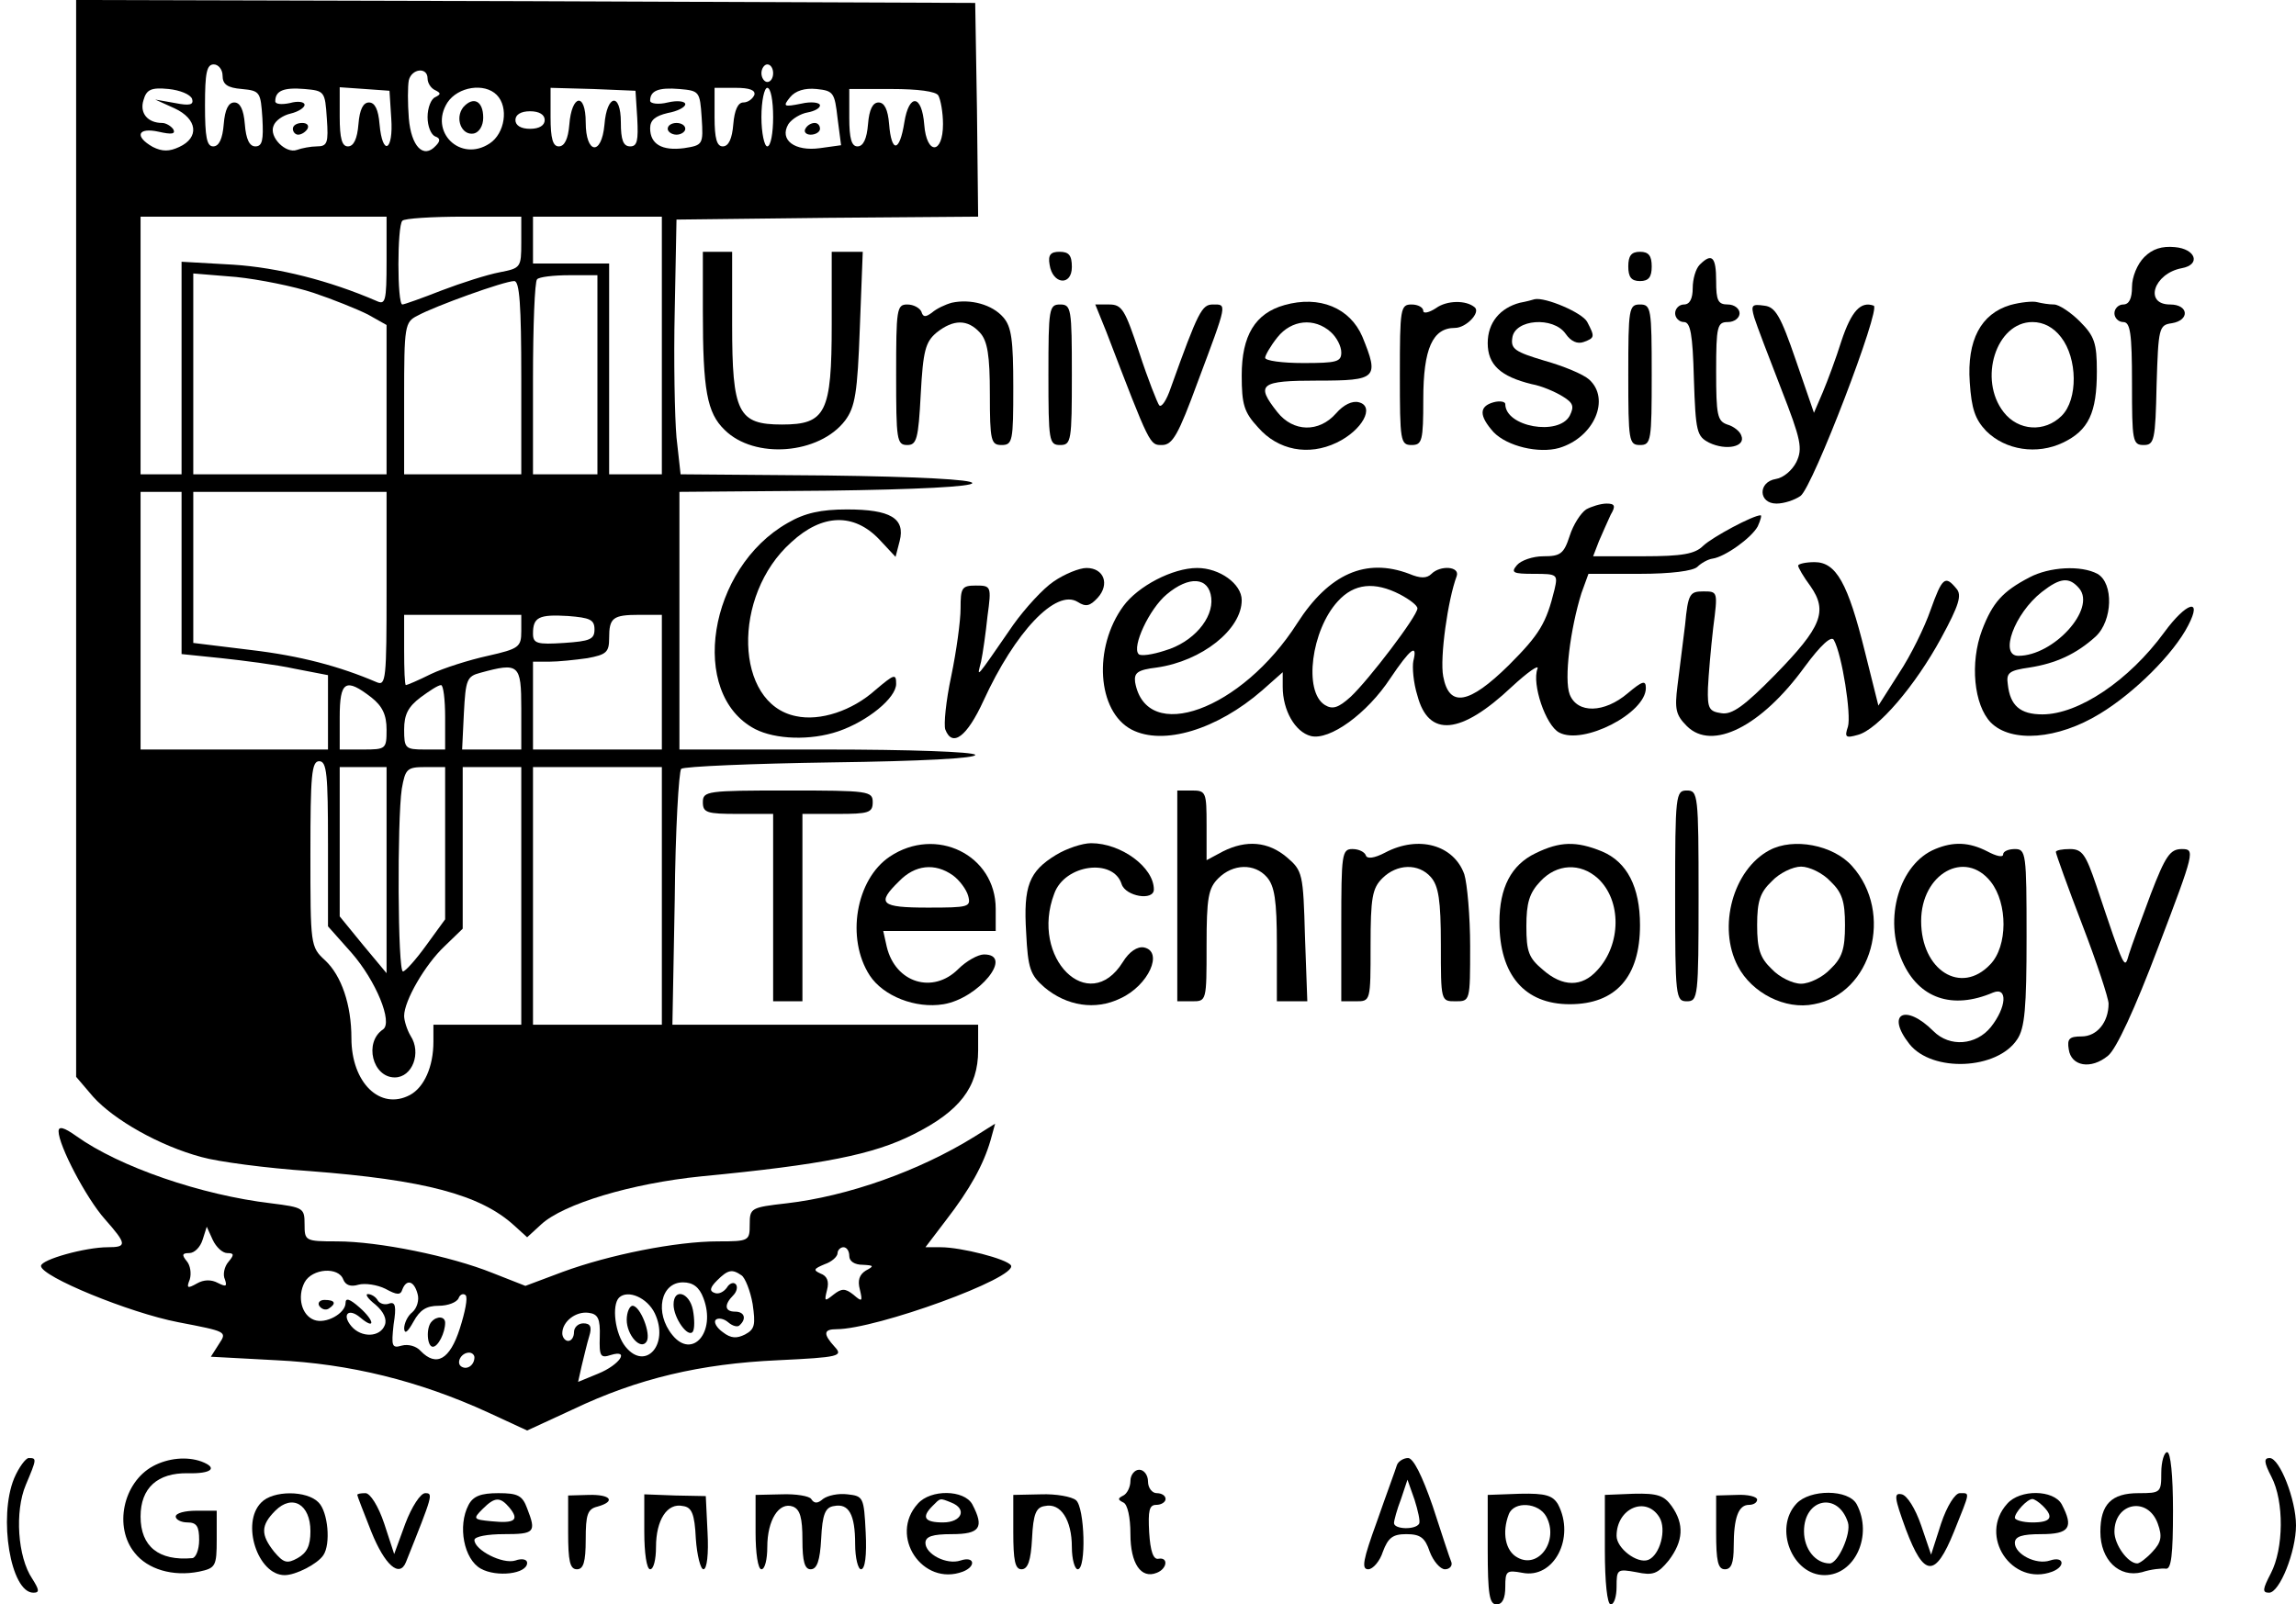 <?xml version="1.0" standalone="no"?>
<!DOCTYPE svg PUBLIC "-//W3C//DTD SVG 20010904//EN"
 "http://www.w3.org/TR/2001/REC-SVG-20010904/DTD/svg10.dtd">
<svg version="1.0" xmlns="http://www.w3.org/2000/svg"
 width="392pt" height="274pt" viewBox="0 0 392 274"
 preserveAspectRatio="xMidYMid meet">

<g transform="translate(0,274) scale(0.1,-0.1)"
fill="#000000" stroke="none">
<path d="M130 1820 l0 -919 29 -34 c36 -40 114 -84 185 -103 28 -8 111 -19
185 -24 195 -15 291 -40 349 -93 l22 -20 24 22 c38 35 154 70 273 82 208 20
294 37 363 72 78 39 110 80 110 143 l0 44 -261 0 -261 0 4 214 c1 118 7 218
11 223 5 4 121 9 258 11 152 2 247 7 244 13 -4 5 -111 9 -256 9 l-249 0 0 220
0 220 250 2 c158 2 250 7 250 13 0 6 -92 11 -249 13 l-249 2 -7 63 c-3 34 -5
132 -3 217 l3 155 258 3 257 2 -2 183 -3 182 -767 3 -768 2 0 -920z m250 791
c0 -15 8 -21 33 -23 31 -3 32 -5 35 -50 2 -37 0 -48 -12 -48 -10 0 -16 12 -18
38 -2 25 -8 37 -18 37 -10 0 -16 -12 -18 -37 -2 -25 -8 -38 -18 -38 -11 0 -14
16 -14 70 0 56 3 70 15 70 8 0 15 -9 15 -19z m940 4 c0 -8 -4 -15 -10 -15 -5
0 -10 7 -10 15 0 8 5 15 10 15 6 0 10 -7 10 -15z m-590 -9 c0 -8 6 -17 13 -20
10 -5 10 -7 0 -12 -7 -3 -13 -18 -13 -34 0 -16 6 -30 13 -33 9 -3 9 -8 1 -16
-21 -23 -42 -1 -46 47 -2 26 -2 55 0 65 5 20 32 23 32 3z m-402 -35 c3 -10 -4
-12 -29 -7 l-34 6 33 -15 c39 -18 43 -50 8 -66 -17 -8 -29 -8 -45 0 -32 18
-26 34 10 26 22 -5 29 -4 25 4 -4 6 -13 11 -19 11 -25 0 -39 17 -32 39 5 18
13 22 43 19 19 -2 37 -9 40 -17z m230 -33 c3 -42 1 -48 -17 -48 -10 0 -26 -3
-34 -6 -19 -7 -48 22 -40 41 3 9 16 18 29 21 13 3 24 10 24 15 0 5 -11 7 -25
3 -14 -3 -25 -2 -25 3 0 18 14 24 50 21 34 -3 35 -4 38 -50z m110 0 c4 -56
-15 -66 -20 -10 -2 25 -8 37 -18 37 -10 0 -16 -12 -18 -37 -2 -25 -8 -38 -18
-38 -10 0 -14 13 -14 51 l0 50 43 -3 42 -3 3 -47z m180 40 c21 -21 14 -66 -12
-83 -50 -33 -104 20 -72 70 18 27 63 34 84 13z m240 -40 c2 -38 0 -48 -12 -48
-12 0 -16 11 -16 41 0 52 -24 48 -28 -4 -5 -54 -32 -50 -32 4 0 52 -24 48 -28
-4 -2 -24 -8 -37 -18 -37 -10 0 -14 13 -14 50 l0 50 73 -2 72 -3 3 -47z m110
1 c3 -46 2 -47 -30 -52 -38 -5 -58 7 -58 34 0 14 9 21 30 26 17 3 30 10 30 15
0 5 -13 7 -30 3 -16 -4 -30 -2 -30 3 0 17 14 23 50 20 34 -3 35 -4 38 -49z
m90 39 c-3 -7 -11 -13 -19 -13 -9 0 -15 -13 -17 -37 -2 -25 -8 -38 -18 -38
-10 0 -14 13 -14 50 l0 50 36 0 c24 0 34 -4 32 -12z m32 -38 c0 -27 -4 -50
-10 -50 -5 0 -10 23 -10 50 0 28 5 50 10 50 6 0 10 -22 10 -50z m110 -2 l6
-46 -36 -5 c-43 -6 -70 14 -54 41 6 9 21 18 33 20 11 2 21 7 21 12 0 5 -15 7
-32 3 -30 -6 -32 -5 -19 11 9 11 25 16 45 14 29 -3 31 -6 36 -50z m172 39 c4
-7 8 -29 8 -49 0 -52 -28 -53 -32 -1 -4 52 -26 54 -34 4 -8 -51 -22 -53 -26
-3 -2 25 -8 37 -18 37 -10 0 -16 -12 -18 -37 -2 -25 -8 -38 -18 -38 -10 0 -14
13 -14 49 l0 49 72 0 c45 0 76 -4 80 -11z m-672 -42 c0 -9 -9 -15 -25 -15 -16
0 -25 6 -25 15 0 9 9 15 25 15 16 0 25 -6 25 -15z m-270 -241 c0 -69 -2 -75
-17 -68 -81 35 -168 57 -245 62 l-88 5 0 -182 0 -181 -35 0 -35 0 0 220 0 220
210 0 210 0 0 -76z m230 32 c0 -43 -1 -44 -37 -51 -21 -4 -65 -18 -99 -31 -33
-13 -64 -24 -67 -24 -9 0 -9 135 0 143 3 4 51 7 105 7 l98 0 0 -44z m240 -176
l0 -220 -45 0 -45 0 0 180 0 180 -65 0 -65 0 0 40 0 40 110 0 110 0 0 -220z
m-595 90 c33 -11 75 -28 93 -37 l32 -18 0 -127 0 -128 -165 0 -165 0 0 171 0
172 73 -6 c39 -4 99 -16 132 -27z m485 -140 l0 -170 -55 0 -55 0 0 163 c0 90
3 167 7 170 3 4 28 7 55 7 l48 0 0 -170z m-130 -5 l0 -165 -100 0 -100 0 0
130 c0 124 1 130 23 141 29 16 148 59 165 59 9 0 12 -40 12 -165z m-580 -334
l0 -138 68 -7 c37 -4 93 -11 125 -18 l57 -11 0 -63 0 -64 -160 0 -160 0 0 220
0 220 35 0 35 0 0 -139z m350 -27 c0 -154 -1 -166 -17 -159 -63 27 -130 45
-215 55 l-98 12 0 129 0 129 165 0 165 0 0 -166z m230 -72 c0 -27 -4 -30 -57
-42 -32 -7 -76 -21 -97 -31 -22 -11 -41 -19 -43 -19 -2 0 -3 27 -3 60 l0 60
100 0 100 0 0 -28z m125 3 c0 -17 -8 -20 -52 -23 -46 -3 -53 -1 -53 16 0 28
10 33 60 30 37 -3 45 -6 45 -23z m115 -90 l0 -115 -110 0 -110 0 0 75 0 75 28
0 c15 0 44 3 65 6 32 6 37 10 37 34 0 35 6 40 52 40 l38 0 0 -115z m-240 -45
l0 -70 -50 0 -51 0 3 62 c3 57 5 63 28 69 66 18 70 15 70 -61z m-256 19 c19
-15 26 -30 26 -55 0 -33 -1 -34 -40 -34 l-40 0 0 55 c0 62 10 68 54 34z m126
-34 l0 -55 -35 0 c-33 0 -35 2 -35 34 0 26 7 39 28 55 15 11 30 21 35 21 4 0
7 -25 7 -55z m-200 -216 l0 -141 40 -45 c42 -48 71 -119 54 -131 -33 -22 -18
-82 20 -82 30 0 46 42 27 71 -6 10 -11 26 -11 34 0 26 36 88 69 119 l31 30 0
138 0 138 50 0 50 0 0 -220 0 -220 -75 0 -75 0 0 -29 c0 -43 -16 -78 -40 -91
-51 -27 -100 21 -100 97 0 57 -17 107 -45 133 -25 23 -25 26 -25 182 0 134 2
158 15 158 13 0 15 -22 15 -141z m100 -45 l0 -176 -40 48 -40 49 0 127 0 128
40 0 40 0 0 -176z m100 46 l0 -130 -32 -44 c-18 -25 -36 -45 -40 -45 -9 -1
-10 258 -2 312 6 34 9 37 40 37 l34 0 0 -130z m370 -90 l0 -220 -110 0 -110 0
0 220 0 220 110 0 110 0 0 -220z"/>
<path d="M500 2520 c0 -5 4 -10 9 -10 6 0 13 5 16 10 3 6 -1 10 -9 10 -9 0
-16 -4 -16 -10z"/>
<path d="M791 2557 c-15 -19 -3 -49 18 -45 9 2 16 13 16 27 0 29 -17 37 -34
18z"/>
<path d="M1140 2520 c0 -5 7 -10 15 -10 8 0 15 5 15 10 0 6 -7 10 -15 10 -8 0
-15 -4 -15 -10z"/>
<path d="M1375 2520 c-3 -5 1 -10 9 -10 9 0 16 5 16 10 0 6 -4 10 -9 10 -6 0
-13 -4 -16 -10z"/>
<path d="M3661 2301 c-12 -12 -21 -34 -21 -51 0 -20 -5 -30 -15 -30 -8 0 -15
-7 -15 -15 0 -8 7 -15 15 -15 12 0 15 -18 15 -105 0 -98 1 -105 20 -105 18 0
20 8 22 103 3 97 4 102 26 105 31 5 29 32 -3 32 -45 0 -28 53 20 62 33 6 24
33 -12 36 -22 2 -38 -3 -52 -17z"/>
<path d="M1200 2208 c0 -134 7 -173 37 -202 51 -51 162 -42 206 16 17 23 21
47 25 158 l5 130 -27 0 -26 0 0 -124 c0 -151 -10 -171 -85 -171 -75 0 -85 20
-85 171 l0 124 -25 0 -25 0 0 -102z"/>
<path d="M1792 2288 c5 -34 38 -37 38 -4 0 20 -5 26 -21 26 -15 0 -20 -5 -17
-22z"/>
<path d="M2780 2285 c0 -18 5 -25 20 -25 15 0 20 7 20 25 0 18 -5 25 -20 25
-15 0 -20 -7 -20 -25z"/>
<path d="M2902 2288 c-7 -7 -12 -25 -12 -40 0 -18 -5 -28 -15 -28 -8 0 -15 -7
-15 -15 0 -8 7 -15 15 -15 11 0 15 -20 17 -97 3 -91 5 -98 26 -109 29 -14 63
-7 55 12 -2 7 -13 16 -24 19 -17 6 -19 16 -19 91 0 77 2 84 20 84 11 0 20 7
20 15 0 8 -9 15 -20 15 -17 0 -20 7 -20 40 0 41 -7 49 -28 28z"/>
<path d="M1625 2223 c-11 -3 -26 -10 -34 -17 -11 -8 -15 -8 -18 2 -3 6 -13 12
-24 12 -18 0 -19 -8 -19 -120 0 -111 1 -120 19 -120 16 0 19 10 23 87 4 74 8
89 27 105 29 23 53 23 74 0 13 -14 17 -39 17 -105 0 -80 2 -87 20 -87 19 0 20
7 20 99 0 80 -3 103 -17 119 -19 22 -56 32 -88 25z"/>
<path d="M2193 2219 c-50 -14 -73 -52 -73 -120 0 -50 4 -63 28 -89 34 -39 86
-49 134 -26 44 21 66 62 38 69 -11 3 -26 -4 -39 -19 -29 -33 -73 -32 -100 2
-38 48 -30 54 69 54 101 0 105 4 76 75 -21 49 -73 71 -133 54z m79 -46 c10 -9
18 -24 18 -35 0 -16 -8 -18 -65 -18 -36 0 -65 4 -65 9 0 4 9 20 21 35 24 30
63 34 91 9z"/>
<path d="M2452 2214 c-12 -8 -22 -10 -22 -5 0 6 -9 11 -20 11 -19 0 -20 -7
-20 -120 0 -113 1 -120 20 -120 18 0 20 7 20 78 0 87 16 122 54 122 19 0 44
26 34 35 -15 13 -48 12 -66 -1z"/>
<path d="M2595 2223 c-34 -9 -55 -34 -55 -69 0 -37 22 -57 75 -70 17 -3 40
-13 53 -21 18 -11 20 -17 12 -33 -19 -35 -110 -19 -110 20 0 4 -9 6 -20 3 -25
-7 -25 -23 0 -51 23 -24 77 -37 112 -27 60 18 88 84 51 117 -10 9 -44 23 -76
32 -50 15 -58 20 -55 39 4 32 70 37 91 7 9 -13 20 -18 31 -14 19 7 19 9 6 34
-8 16 -72 43 -90 39 -3 -1 -14 -4 -25 -6z"/>
<path d="M3432 2219 c-50 -15 -74 -60 -69 -132 3 -45 9 -63 28 -83 33 -33 87
-41 131 -20 44 21 58 51 58 122 0 48 -4 60 -29 85 -16 16 -36 29 -44 29 -9 0
-21 2 -29 4 -7 2 -28 0 -46 -5z m87 -55 c28 -36 29 -106 1 -134 -29 -29 -74
-26 -99 6 -44 56 -13 154 49 154 19 0 36 -9 49 -26z"/>
<path d="M1790 2100 c0 -113 1 -120 20 -120 19 0 20 7 20 120 0 113 -1 120
-20 120 -19 0 -20 -7 -20 -120z"/>
<path d="M1889 2173 c75 -196 74 -193 95 -193 18 0 28 18 61 108 51 136 50
132 26 132 -19 0 -25 -11 -72 -142 -7 -21 -16 -35 -20 -30 -3 4 -19 44 -34 90
-24 72 -29 82 -51 82 l-24 0 19 -47z"/>
<path d="M2780 2100 c0 -113 1 -120 20 -120 19 0 20 7 20 120 0 113 -1 120
-20 120 -19 0 -20 -7 -20 -120z"/>
<path d="M2995 2198 c4 -13 25 -68 46 -122 34 -87 37 -102 26 -125 -7 -14 -22
-27 -35 -29 -31 -5 -30 -42 1 -42 13 0 31 6 41 13 21 15 138 321 125 325 -22
8 -38 -9 -55 -60 -9 -29 -24 -69 -32 -88 l-15 -35 -31 90 c-26 76 -35 91 -54
93 -21 3 -23 1 -17 -20z"/>
<path d="M2708 1870 c-9 -6 -22 -26 -28 -45 -10 -31 -16 -35 -45 -35 -18 0
-38 -7 -45 -15 -11 -13 -7 -15 29 -15 40 0 41 -1 35 -27 -14 -57 -25 -76 -78
-129 -68 -67 -102 -73 -112 -19 -6 32 8 131 23 171 6 17 -28 19 -43 4 -8 -8
-19 -8 -38 0 -74 28 -137 0 -191 -84 -95 -149 -258 -208 -277 -101 -2 16 4 21
37 25 77 11 145 65 145 115 0 28 -38 55 -76 55 -42 0 -101 -31 -126 -65 -52
-71 -45 -180 14 -211 54 -28 146 0 223 67 l35 31 0 -25 c0 -40 21 -77 48 -84
32 -8 96 38 136 99 33 49 47 61 39 29 -2 -10 0 -37 7 -59 19 -72 74 -67 161
15 27 25 47 39 44 31 -10 -26 14 -97 37 -109 41 -22 148 33 148 76 0 14 -6 12
-31 -9 -40 -34 -86 -35 -99 -2 -10 26 1 112 20 173 l12 33 87 0 c54 0 92 5 99
12 6 6 18 13 26 14 21 3 66 35 77 55 5 11 7 19 5 19 -13 0 -82 -37 -98 -52
-14 -14 -35 -18 -103 -18 l-85 0 10 26 c6 14 15 34 20 45 9 15 7 19 -7 19 -10
0 -26 -5 -35 -10z m-640 -151 c4 -35 -31 -76 -79 -90 -21 -7 -42 -10 -45 -6
-12 12 18 77 48 102 38 32 72 30 76 -6z m322 6 c17 -9 30 -19 30 -24 0 -13
-83 -122 -114 -151 -21 -19 -31 -22 -44 -14 -37 23 -23 128 22 177 28 31 63
34 106 12z"/>
<path d="M1345 1847 c-136 -77 -170 -292 -56 -352 35 -18 95 -20 142 -4 50 17
99 57 99 81 0 18 -3 17 -35 -10 -40 -36 -95 -54 -136 -45 -105 21 -110 206 -8
297 53 49 107 50 150 5 l28 -30 7 27 c10 39 -16 54 -90 54 -44 0 -72 -6 -101
-23z"/>
<path d="M3070 1774 c0 -3 9 -19 21 -35 30 -43 19 -70 -60 -151 -53 -54 -74
-69 -92 -66 -21 3 -24 8 -23 43 1 22 5 68 9 103 8 62 8 62 -17 62 -23 0 -26
-4 -31 -57 -4 -32 -10 -79 -13 -104 -5 -40 -3 -50 16 -69 43 -43 127 -1 201
101 28 38 46 54 50 46 14 -25 30 -128 24 -148 -6 -18 -4 -20 17 -14 34 9 98
84 142 165 31 57 36 74 26 85 -19 23 -24 19 -44 -37 -10 -29 -34 -78 -54 -108
l-35 -55 -23 92 c-29 117 -49 153 -86 153 -15 0 -28 -3 -28 -6z"/>
<path d="M1799 1747 c-18 -12 -49 -46 -69 -74 -67 -97 -62 -91 -55 -63 3 14 8
49 11 78 7 51 6 52 -20 52 -24 0 -26 -4 -26 -39 0 -21 -7 -73 -16 -116 -9 -42
-13 -83 -10 -91 12 -31 37 -12 65 49 54 118 124 192 161 169 14 -9 21 -7 34 7
21 23 11 51 -19 51 -12 0 -37 -10 -56 -23z"/>
<path d="M3465 1754 c-46 -24 -63 -43 -81 -90 -21 -56 -14 -128 15 -158 35
-35 114 -29 186 15 58 35 126 102 151 151 25 48 -3 40 -41 -12 -60 -82 -146
-140 -208 -140 -38 0 -55 15 -59 51 -3 20 2 24 37 29 45 7 80 23 113 53 29 27
31 91 3 107 -28 15 -82 12 -116 -6z m85 -19 c29 -35 -44 -115 -104 -115 -33 0
-7 72 40 109 32 25 47 26 64 6z"/>
<path d="M1200 1370 c0 -18 7 -20 60 -20 l60 0 0 -160 0 -160 25 0 25 0 0 160
0 160 60 0 c53 0 60 2 60 20 0 19 -7 20 -145 20 -138 0 -145 -1 -145 -20z"/>
<path d="M2010 1210 l0 -180 25 0 c25 0 25 0 25 95 0 82 3 98 20 115 25 25 62
26 83 2 13 -15 17 -39 17 -115 l0 -97 26 0 26 0 -4 111 c-3 107 -4 112 -31
135 -32 27 -69 30 -109 10 l-28 -15 0 60 c0 56 -1 59 -25 59 l-25 0 0 -180z"/>
<path d="M2860 1210 c0 -173 1 -180 20 -180 19 0 20 7 20 180 0 173 -1 180
-20 180 -19 0 -20 -7 -20 -180z"/>
<path d="M1519 1277 c-58 -39 -75 -140 -34 -203 23 -35 78 -57 126 -49 60 10
121 85 69 85 -10 0 -30 -11 -44 -25 -43 -43 -107 -24 -122 38 l-6 27 96 0 96
0 0 38 c0 92 -102 142 -181 89z m108 -32 c11 -8 23 -24 26 -35 5 -19 1 -20
-69 -20 -81 0 -88 7 -49 45 27 28 61 32 92 10z"/>
<path d="M1803 1280 c-46 -28 -56 -53 -51 -133 3 -61 7 -72 31 -93 38 -32 87
-40 130 -19 48 22 74 80 40 87 -11 2 -25 -7 -36 -25 -58 -93 -159 7 -117 117
18 50 101 61 115 16 7 -21 55 -29 55 -9 0 38 -56 79 -107 79 -15 0 -42 -9 -60
-20z"/>
<path d="M2365 1284 c-19 -10 -31 -11 -33 -5 -2 6 -12 11 -23 11 -18 0 -19 -9
-19 -130 l0 -130 25 0 c25 0 25 0 25 95 0 82 3 98 20 115 25 25 62 26 83 2 13
-15 17 -39 17 -115 0 -97 0 -97 25 -97 25 0 25 0 25 94 0 51 -5 107 -10 123
-18 50 -78 67 -135 37z"/>
<path d="M2622 1283 c-42 -20 -62 -59 -62 -118 0 -90 43 -140 120 -140 79 0
120 47 120 135 0 65 -22 108 -65 126 -44 18 -72 17 -113 -3z m106 -43 c41 -38
40 -113 -1 -157 -26 -29 -59 -29 -93 1 -24 20 -28 31 -28 74 0 40 5 57 24 77
28 30 68 32 98 5z"/>
<path d="M3021 1288 c-62 -33 -89 -131 -54 -198 24 -46 81 -75 130 -65 99 18
137 156 65 236 -32 36 -100 49 -141 27z m104 -53 c20 -19 25 -34 25 -75 0 -41
-5 -56 -25 -75 -13 -14 -36 -25 -50 -25 -14 0 -37 11 -50 25 -20 19 -25 34
-25 75 0 41 5 56 25 75 13 14 36 25 50 25 14 0 37 -11 50 -25z"/>
<path d="M3304 1290 c-61 -25 -89 -119 -56 -192 28 -63 85 -83 155 -53 25 10
23 -25 -4 -59 -25 -31 -70 -35 -98 -7 -48 48 -82 30 -41 -22 39 -49 150 -44
184 8 13 19 16 54 16 175 0 143 -1 150 -20 150 -11 0 -20 -4 -20 -9 0 -6 -12
-3 -27 5 -31 16 -58 17 -89 4z m95 -56 c29 -37 29 -110 -1 -141 -50 -53 -118
-10 -118 74 0 81 75 123 119 67z"/>
<path d="M3510 1285 c0 -3 20 -59 45 -124 25 -65 45 -126 45 -135 0 -32 -20
-56 -46 -56 -21 0 -25 -4 -22 -22 4 -29 38 -35 67 -11 14 11 46 80 86 186 62
163 63 167 40 167 -20 0 -28 -12 -53 -77 -16 -43 -33 -89 -37 -102 -8 -27 -6
-32 -56 117 -18 53 -24 62 -45 62 -13 0 -24 -2 -24 -5z"/>
<path d="M100 808 c0 -24 47 -114 79 -150 38 -43 38 -48 5 -48 -38 0 -114 -21
-114 -32 0 -18 151 -80 234 -96 83 -16 84 -16 70 -37 l-14 -22 112 -6 c125 -6
243 -35 361 -89 l67 -31 78 36 c111 53 218 78 350 84 105 5 112 7 97 23 -20
22 -19 30 3 30 68 0 310 88 298 109 -7 11 -85 31 -120 31 l-26 0 35 46 c41 53
64 95 76 136 l8 29 -35 -22 c-95 -59 -217 -102 -321 -114 -61 -7 -63 -8 -63
-36 0 -28 -1 -29 -54 -29 -72 0 -186 -23 -265 -52 l-64 -24 -56 22 c-72 29
-195 54 -266 54 -54 0 -55 1 -55 29 0 28 -2 29 -57 36 -119 14 -259 62 -333
115 -21 15 -30 17 -30 8z m288 -208 c12 0 12 -3 2 -15 -7 -8 -10 -22 -6 -30 4
-12 2 -13 -12 -6 -11 6 -24 6 -36 -1 -16 -9 -18 -8 -12 7 3 10 1 24 -5 31 -9
11 -8 14 4 14 9 0 19 10 23 23 l7 22 10 -22 c6 -13 17 -23 25 -23z m1062 -5
c0 -9 9 -15 23 -15 19 -1 20 -2 5 -10 -11 -7 -14 -17 -10 -32 5 -21 4 -22 -11
-9 -14 11 -20 11 -34 0 -15 -12 -16 -12 -11 8 4 15 0 24 -11 28 -13 6 -12 8 7
16 12 4 22 13 22 19 0 5 5 10 10 10 6 0 10 -7 10 -15z m-864 -40 c4 -10 13
-13 26 -9 11 3 32 0 46 -7 20 -11 26 -11 29 -1 7 18 20 15 26 -8 3 -10 -1 -24
-9 -31 -8 -6 -14 -19 -14 -28 1 -10 6 -6 16 12 11 20 22 27 43 27 16 0 31 6
34 13 2 6 8 9 12 5 4 -4 -1 -29 -10 -57 -17 -53 -40 -66 -67 -38 -7 8 -21 12
-32 9 -17 -5 -18 -1 -14 36 5 31 3 39 -7 36 -7 -3 -16 -1 -20 5 -3 6 -11 11
-17 11 -5 0 0 -8 13 -18 14 -12 20 -25 16 -35 -8 -21 -40 -22 -57 -2 -17 20
-5 32 15 15 26 -22 25 -6 -1 17 -17 15 -24 17 -24 8 0 -18 -34 -37 -54 -29
-21 8 -29 39 -16 64 13 24 58 27 66 5z m680 7 c6 -4 15 -26 19 -49 5 -35 4
-43 -13 -52 -14 -7 -24 -7 -38 4 -10 7 -16 17 -12 21 4 4 14 2 21 -4 8 -7 17
-9 20 -5 12 11 8 23 -8 23 -18 0 -19 12 -3 28 6 6 8 15 4 19 -4 4 -11 1 -15
-6 -5 -7 -14 -12 -21 -9 -9 3 -8 9 4 21 19 19 26 20 42 9z m-65 -39 c22 -58
-19 -105 -53 -63 -31 38 -20 90 18 90 17 0 28 -8 35 -27z m-83 -26 c25 -53
-16 -99 -50 -57 -18 22 -24 71 -11 84 15 14 48 0 61 -27z m-94 -40 c-1 -33 1
-37 19 -31 33 10 15 -17 -22 -32 l-34 -14 6 27 c4 16 9 38 13 51 5 16 2 22
-10 22 -9 0 -16 -7 -16 -15 0 -8 -4 -15 -10 -15 -5 0 -10 6 -10 13 0 20 23 38
45 35 16 -2 20 -10 19 -41z m-214 -35 c0 -13 -12 -22 -22 -16 -10 6 -1 24 13
24 5 0 9 -4 9 -8z"/>
<path d="M545 510 c4 -6 11 -8 16 -5 14 9 11 15 -7 15 -8 0 -12 -5 -9 -10z"/>
<path d="M737 483 c-10 -10 -8 -43 2 -43 9 0 21 24 21 41 0 11 -14 12 -23 2z"/>
<path d="M1150 512 c0 -23 25 -58 33 -46 3 5 3 21 0 37 -6 30 -33 38 -33 9z"/>
<path d="M1070 486 c0 -26 24 -53 34 -37 8 13 -11 61 -24 61 -5 0 -10 -11 -10
-24z"/>
<path d="M3690 225 c0 -34 -1 -35 -39 -35 -46 0 -65 -19 -65 -66 0 -48 32 -79
71 -69 15 5 34 7 41 6 9 -1 12 24 12 99 0 60 -4 100 -10 100 -5 0 -10 -16 -10
-35z m-6 -87 c8 -22 6 -32 -9 -48 -10 -11 -22 -20 -26 -20 -16 0 -39 32 -39
54 0 50 57 61 74 14z"/>
<path d="M24 215 c-27 -66 -6 -195 33 -195 11 0 10 5 -2 24 -25 37 -30 115
-11 160 19 45 19 46 5 46 -5 0 -17 -16 -25 -35z"/>
<path d="M261 236 c-51 -28 -67 -104 -31 -148 22 -28 65 -41 110 -32 28 6 30
9 30 55 l0 49 -35 0 c-19 0 -35 -4 -35 -10 0 -5 9 -10 20 -10 16 0 20 -7 20
-30 0 -17 -6 -31 -12 -31 -57 -5 -88 20 -88 71 0 49 29 75 81 74 40 -1 52 9
23 20 -25 9 -57 6 -83 -8z"/>
<path d="M2385 238 c-2 -7 -18 -50 -34 -96 -24 -66 -27 -82 -15 -82 8 0 20 14
25 30 9 24 17 30 40 30 24 0 32 -6 40 -30 6 -16 18 -30 26 -30 8 0 13 6 11 12
-3 7 -17 50 -32 96 -18 52 -33 82 -42 82 -8 0 -17 -6 -19 -12z m38 -100 c-6
-11 -43 -10 -43 1 0 4 5 23 12 41 l11 33 12 -34 c6 -19 10 -37 8 -41z"/>
<path d="M3878 218 c22 -42 21 -123 -1 -165 -14 -27 -15 -33 -3 -33 18 0 46
70 46 115 0 44 -28 115 -45 115 -10 0 -10 -7 3 -32z"/>
<path d="M1930 211 c0 -11 -6 -22 -12 -25 -10 -5 -10 -7 0 -12 7 -3 12 -25 12
-54 0 -50 18 -77 45 -66 18 7 20 27 3 24 -9 -2 -14 13 -16 45 -2 37 0 47 12
47 9 0 16 5 16 10 0 6 -7 10 -15 10 -8 0 -15 9 -15 20 0 11 -7 20 -15 20 -8 0
-15 -9 -15 -19z"/>
<path d="M446 174 c-35 -35 -6 -124 40 -124 19 0 56 19 66 34 13 19 8 74 -8
90 -20 21 -78 21 -98 0z m84 -49 c0 -25 -6 -37 -22 -46 -18 -10 -24 -8 -40 11
-23 29 -23 45 2 70 29 29 60 11 60 -35z"/>
<path d="M610 187 c0 -2 11 -30 24 -63 23 -57 48 -79 59 -52 46 115 47 118 33
118 -8 0 -23 -23 -34 -52 l-19 -52 -17 52 c-10 30 -24 52 -32 52 -8 0 -14 -1
-14 -3z"/>
<path d="M800 170 c-19 -36 -8 -93 21 -109 27 -15 79 -9 79 10 0 6 -9 8 -20 4
-22 -7 -70 18 -70 35 0 6 23 10 50 10 53 0 56 3 40 44 -8 22 -16 26 -49 26
-30 0 -43 -5 -51 -20z m70 -5 c17 -21 9 -27 -31 -23 -31 3 -32 4 -15 21 21 21
30 21 46 2z"/>
<path d="M970 123 c0 -49 3 -63 15 -63 11 0 15 12 15 51 0 42 3 52 20 56 32 9
23 21 -15 20 l-35 -1 0 -63z"/>
<path d="M1100 124 c0 -36 4 -64 10 -64 6 0 10 17 10 38 0 46 19 76 46 70 15
-2 20 -13 22 -56 2 -28 8 -52 13 -52 6 0 9 26 7 63 l-3 62 -52 1 -53 2 0 -64z"/>
<path d="M1290 123 c0 -35 4 -63 10 -63 6 0 10 17 10 38 0 46 20 78 44 69 12
-5 16 -19 16 -57 0 -37 4 -50 14 -50 11 0 16 15 18 52 2 42 7 54 22 56 25 5
36 -14 36 -65 0 -24 5 -43 10 -43 7 0 10 24 8 63 -3 60 -4 62 -31 65 -16 2
-34 -2 -42 -8 -9 -8 -15 -8 -20 0 -3 5 -26 9 -51 8 l-44 -1 0 -64z"/>
<path d="M1567 172 c-50 -55 8 -142 77 -116 23 9 20 27 -4 19 -24 -8 -60 11
-60 30 0 11 12 15 45 15 48 0 56 11 35 51 -14 25 -71 26 -93 1z m57 2 c28 -11
18 -34 -14 -34 -32 0 -37 9 -18 28 14 14 12 14 32 6z"/>
<path d="M1730 124 c0 -49 3 -64 14 -64 11 0 16 15 18 52 2 43 7 54 22 56 27
6 46 -24 46 -70 0 -21 5 -38 10 -38 15 0 12 106 -3 118 -7 6 -34 11 -60 10
l-47 -1 0 -63z"/>
<path d="M2540 94 c0 -77 3 -94 15 -94 10 0 15 10 15 30 0 27 2 29 29 24 54
-11 91 60 61 117 -9 15 -21 19 -65 18 l-55 -2 0 -93z m100 56 c22 -41 -13 -90
-49 -70 -21 11 -27 43 -15 74 9 23 51 20 64 -4z"/>
<path d="M2740 93 c0 -55 4 -93 10 -93 6 0 10 14 10 30 0 30 1 31 34 25 28 -6
36 -3 55 20 25 33 27 62 5 93 -13 18 -24 22 -65 21 l-49 -2 0 -94z m93 56 c13
-21 1 -65 -19 -73 -19 -7 -54 20 -54 41 0 47 50 69 73 32z"/>
<path d="M2930 123 c0 -49 3 -63 15 -63 11 0 15 11 15 39 0 49 8 71 26 71 8 0
14 4 14 9 0 5 -16 9 -35 8 l-35 -1 0 -63z"/>
<path d="M3067 172 c-39 -42 -7 -122 48 -122 52 0 83 68 55 121 -14 26 -80 26
-103 1z m88 -32 c6 -19 -17 -70 -31 -70 -24 0 -44 24 -44 55 0 56 58 68 75 15z"/>
<path d="M3254 128 c31 -82 50 -83 82 -4 28 70 28 66 10 66 -8 0 -22 -22 -32
-52 l-17 -53 -17 50 c-10 29 -24 51 -33 53 -14 3 -13 -5 7 -60z"/>
<path d="M3427 172 c-50 -55 8 -142 77 -116 23 9 20 27 -4 19 -24 -8 -60 11
-60 30 0 11 12 15 45 15 48 0 56 11 35 51 -14 25 -71 26 -93 1z m61 -4 c19
-19 14 -28 -18 -28 -16 0 -30 4 -30 8 0 9 21 32 30 32 3 0 11 -5 18 -12z"/>
</g>
</svg>

